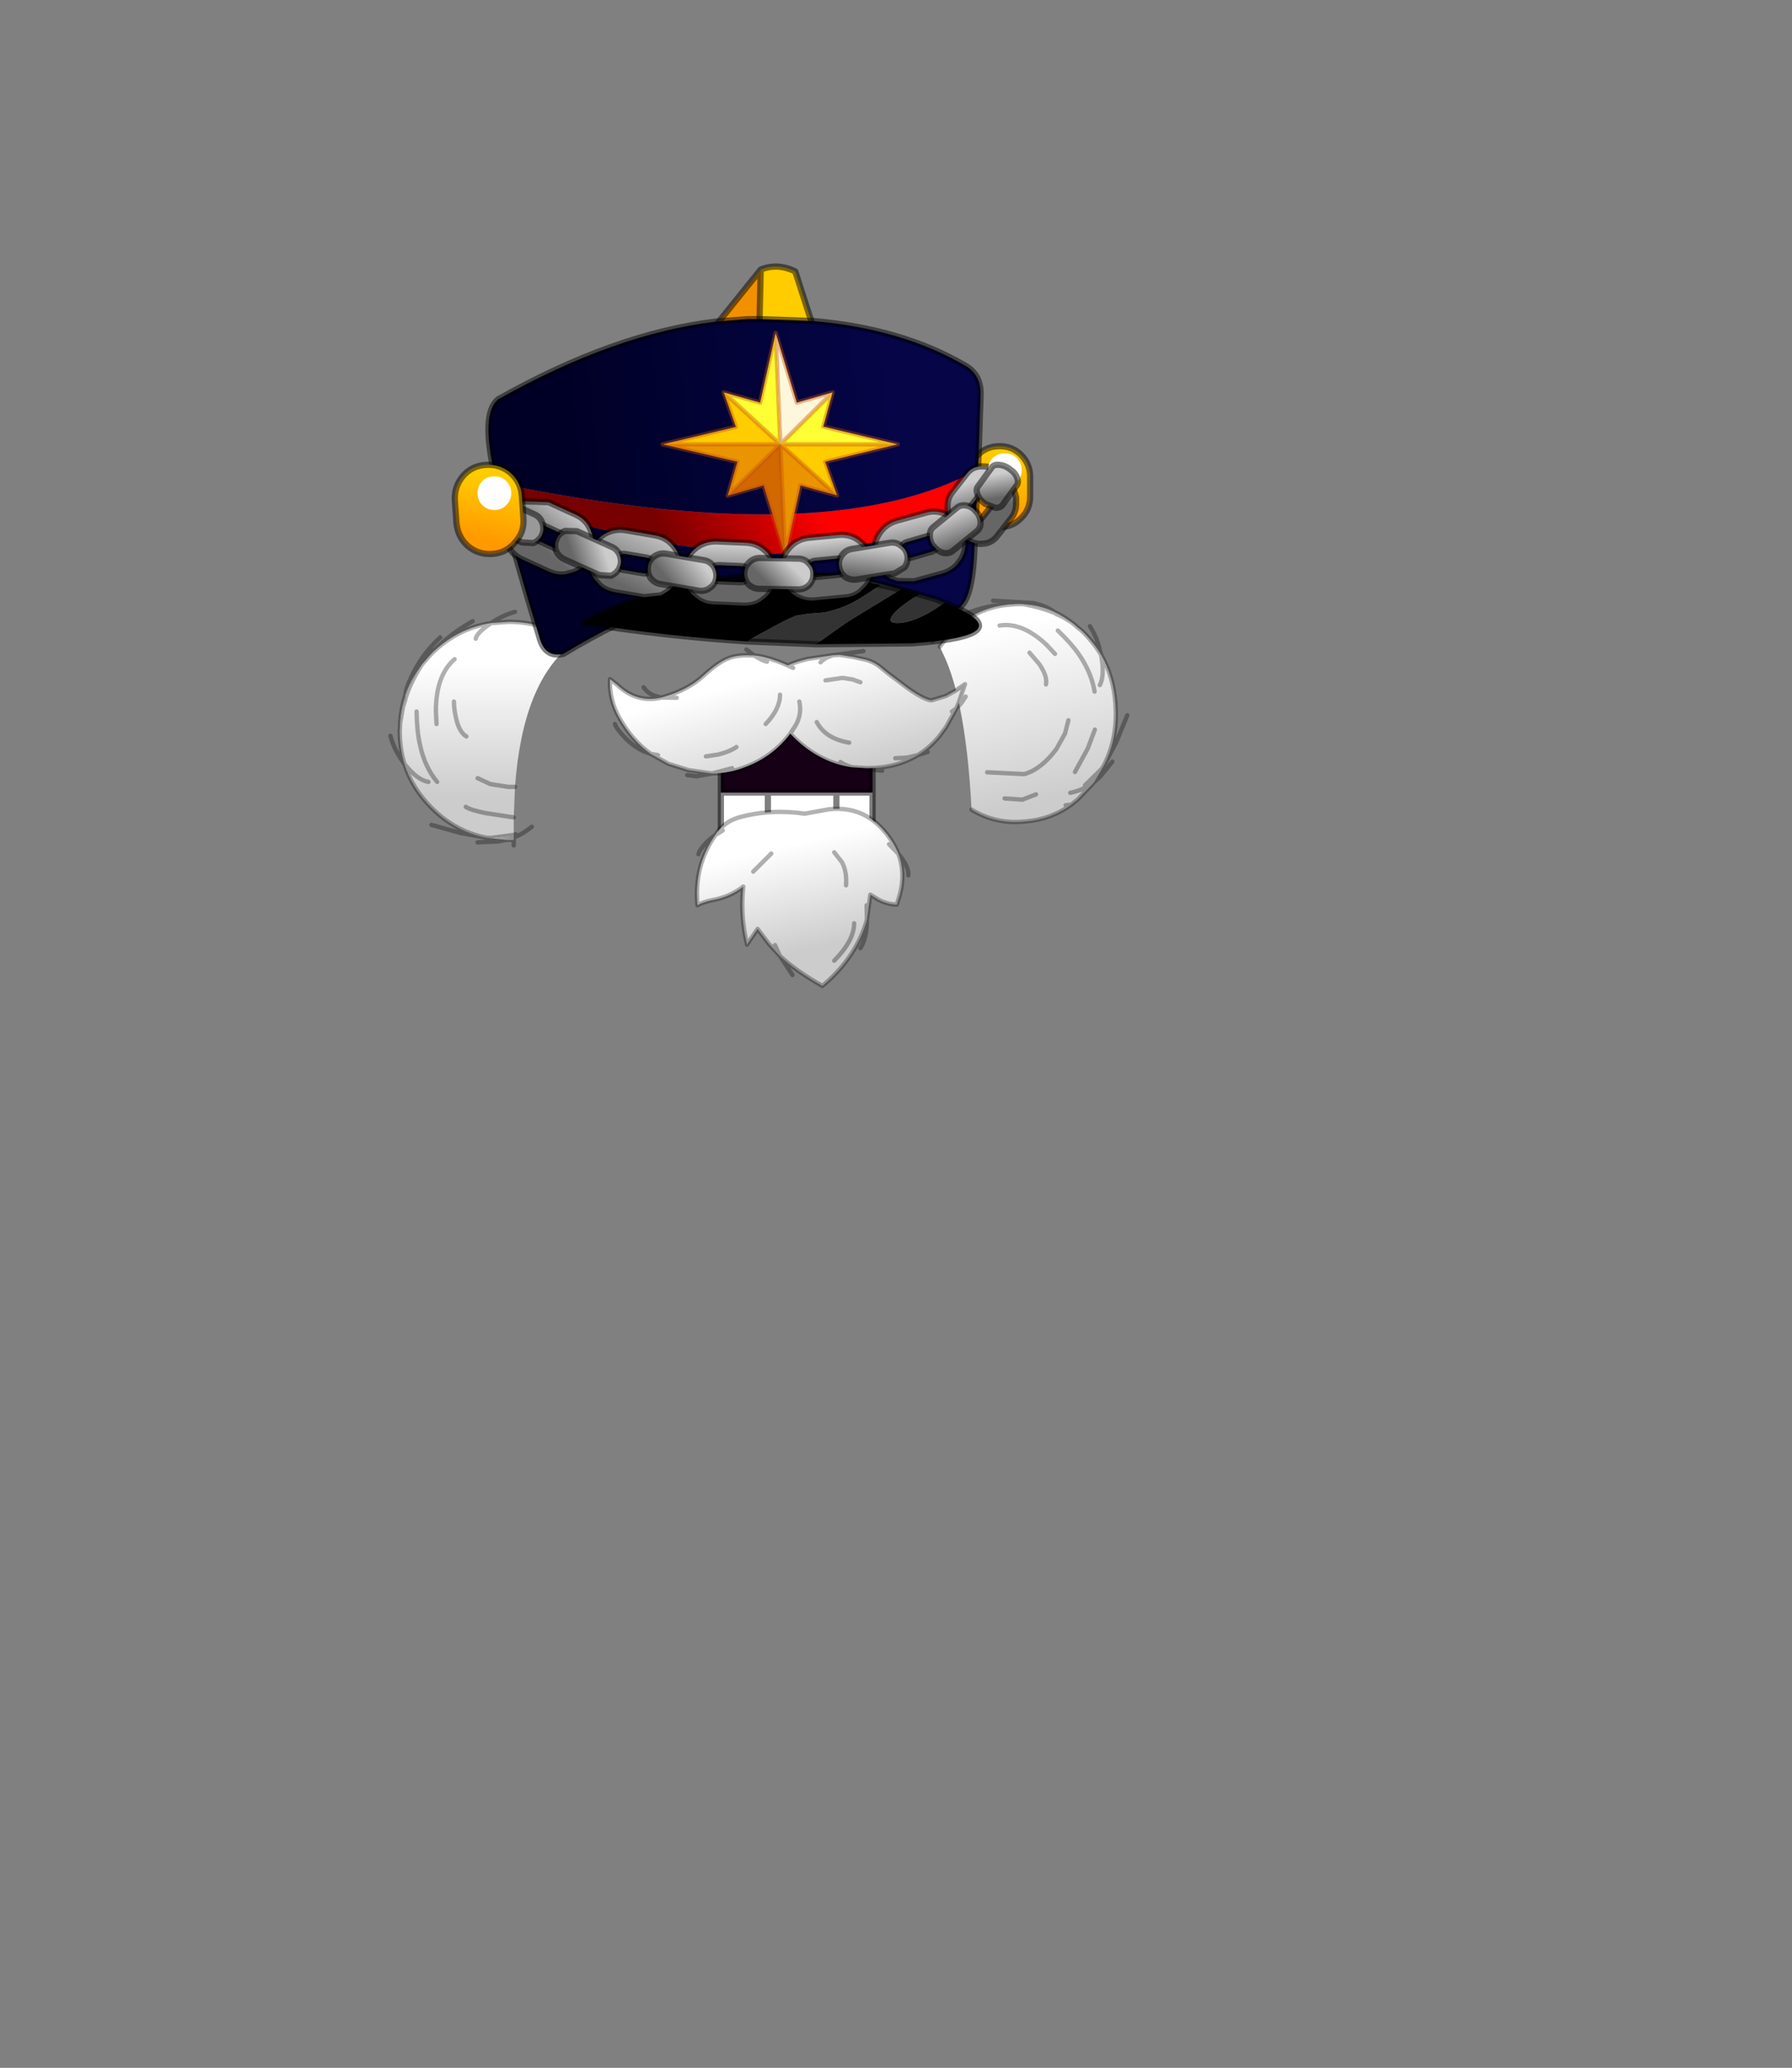 <?xml version="1.0" encoding="UTF-8" standalone="no"?>
<svg xmlns:xlink="http://www.w3.org/1999/xlink" height="531.5px" width="460.6px" xmlns="http://www.w3.org/2000/svg">
  <rect width="100%" height="100%" fill="#808080" stroke="none"/>
  <g transform="matrix(1.0, 0.0, 0.0, 1.0, 193.65, 334.05)">
    <use height="116.35" transform="matrix(1.601, 0.0, 0.0, 1.601, -93.862, -266.359)" width="119.0" xlink:href="#shape0"/>
  </g>
  <defs>
    <g id="shape0" transform="matrix(1.0, 0.0, 0.0, 1.0, 1.35, -0.9)">
      <path d="M100.25 31.65 Q101.7 33.1 101.7 35.15 L101.7 38.35 Q101.7 40.4 100.25 41.8 98.85 43.25 96.8 43.25 94.75 43.25 93.3 41.8 91.9 40.4 91.9 38.35 L91.9 35.15 Q91.9 33.1 93.3 31.65 94.75 30.25 96.8 30.25 98.85 30.25 100.25 31.65" fill="url(#gradient0)" fill-rule="evenodd" stroke="none"/>
      <path d="M100.25 31.65 Q98.85 30.25 96.8 30.25 94.75 30.25 93.3 31.65 91.9 33.1 91.9 35.15 L91.9 38.35 Q91.9 40.4 93.3 41.8 94.75 43.25 96.8 43.25 98.85 43.25 100.25 41.8 101.7 40.4 101.7 38.35 L101.7 35.15 Q101.7 33.1 100.25 31.65 Z" fill="none" stroke="#000000" stroke-linecap="round" stroke-linejoin="round" stroke-opacity="0.502" stroke-width="1.0"/>
      <path d="M58.25 10.45 L58.45 1.9 Q61.15 0.8 64.0 2.2 L66.75 10.75 58.25 10.45" fill="#ffcc00" fill-rule="evenodd" stroke="none"/>
      <path d="M58.45 1.9 L58.25 10.45 56.35 10.45 51.25 10.85 58.45 1.9" fill="#f29100" fill-rule="evenodd" stroke="none"/>
      <path d="M58.45 1.9 L58.25 10.45 M66.75 10.75 L64.0 2.2 Q61.15 0.8 58.45 1.9 L51.25 10.85" fill="none" stroke="#000000" stroke-linecap="round" stroke-linejoin="round" stroke-opacity="0.502" stroke-width="1.0"/>
      <path d="M1.45 70.65 L1.4 70.9 1.0 72.2 0.55 74.8 Q0.7 72.4 1.4 70.25 L1.4 70.35 1.45 70.65" fill="url(#gradient1)" fill-rule="evenodd" stroke="none"/>
      <path d="M3.8 65.7 Q2.25 68.2 1.45 70.65 L1.4 70.35 1.4 70.25 Q2.2 67.8 3.8 65.7" fill="url(#gradient2)" fill-rule="evenodd" stroke="none"/>
      <path d="M14.35 93.1 L15.1 93.15 18.8 92.65 18.8 93.1 17.6 93.45 14.35 93.1" fill="url(#gradient3)" fill-rule="evenodd" stroke="none"/>
      <path d="M17.6 93.45 L18.8 93.1 18.8 93.45 18.0 93.45 17.6 93.45" fill="url(#gradient4)" fill-rule="evenodd" stroke="none"/>
      <path d="M15.15 58.65 L18.0 58.45 Q23.9 58.45 28.4 61.85 20.25 67.85 19.0 84.95 L18.8 89.85 18.8 92.65 15.1 93.15 14.35 93.1 Q9.4 92.1 5.6 88.3 2.45 85.15 1.25 81.25 0.5 78.75 0.5 75.95 L0.55 75.15 0.55 74.8 1.0 72.2 1.4 70.9 1.45 70.65 Q2.25 68.2 3.8 65.7 L4.15 65.2 5.6 63.55 Q9.7 59.5 15.15 58.65 L14.95 58.8 Q12.9 60.2 12.7 61.15 12.9 60.2 14.95 58.8 L15.15 58.65 M5.1 84.15 Q3.3 83.85 1.25 81.25 3.3 83.85 5.1 84.15 M6.4 74.85 L6.3 72.8 Q6.3 67.05 9.3 64.45 6.3 67.05 6.3 72.8 L6.4 74.85 M11.2 76.85 Q10.0 76.15 9.5 73.75 9.2 72.4 9.2 71.25 9.2 72.4 9.5 73.75 10.0 76.15 11.2 76.85 M6.5 84.15 Q4.5 81.75 3.75 78.2 3.25 76.05 3.2 72.85 3.25 76.05 3.75 78.2 4.5 81.75 6.5 84.15 M19.0 84.95 L17.95 84.95 15.05 84.5 13.0 83.55 15.05 84.5 17.95 84.95 19.0 84.95 M18.8 89.85 L14.25 89.15 Q11.8 88.65 11.1 88.15 11.8 88.65 14.25 89.15 L18.8 89.85" fill="url(#gradient5)" fill-rule="evenodd" stroke="none"/>
      <path d="M15.15 58.65 L18.0 58.45 Q23.9 58.45 28.4 61.85 M18.8 92.65 L19.1 92.55 M12.7 61.15 Q12.9 60.2 14.95 58.8 L15.15 58.65 Q9.7 59.5 5.6 63.55 L4.15 65.2 3.8 65.7 Q2.25 68.2 1.45 70.65 L1.4 70.9 1.0 72.2 0.55 74.8 0.55 75.15 0.5 75.95 Q0.5 78.75 1.25 81.25 3.3 83.85 5.1 84.15 M15.15 58.65 Q17.1 57.35 19.0 56.85 M1.45 70.65 L1.4 70.35 1.4 70.25 Q0.7 72.4 0.55 74.8 M1.4 70.25 Q2.2 67.8 3.8 65.7 M1.4 70.25 Q1.45 69.1 2.6 66.8 4.25 63.45 7.0 60.95 M9.2 71.25 Q9.2 72.4 9.5 73.75 10.0 76.15 11.2 76.85 M9.3 64.45 Q6.3 67.05 6.3 72.8 L6.4 74.85 M4.5 64.35 L7.4 61.75 Q9.1 60.15 12.2 58.35 M13.0 83.55 L15.05 84.5 17.95 84.95 19.0 84.95 M3.2 72.85 Q3.25 76.05 3.75 78.2 4.5 81.75 6.5 84.15 M-1.0 76.75 Q-0.4 78.95 0.9 80.75 L1.25 81.25 Q2.45 85.15 5.6 88.3 9.4 92.1 14.35 93.1 L15.1 93.15 18.8 92.65 18.8 93.1 Q20.35 92.45 21.7 91.35 M11.1 88.15 Q11.8 88.65 14.25 89.15 L18.8 89.85 M18.8 93.1 L17.6 93.45 18.0 93.45 18.8 93.45 18.8 94.35 M17.6 93.45 L14.35 93.1 10.25 92.35 5.6 91.05 M17.6 93.45 L16.3 93.7 13.0 93.85" fill="none" stroke="#000000" stroke-linecap="round" stroke-linejoin="round" stroke-opacity="0.302" stroke-width="0.7"/>
      <path d="M76.4 85.85 L76.4 93.25 52.05 93.25 52.05 85.85 59.6 85.85 70.6 85.85 76.4 85.85 M59.6 90.35 L59.6 85.85 59.6 90.35 M70.6 89.0 L70.6 85.85 70.6 89.0" fill="#ffffff" fill-rule="evenodd" stroke="none"/>
      <path d="M52.05 85.85 L52.05 73.3 76.4 73.3 76.4 85.85 70.6 85.85 59.6 85.85 52.05 85.85" fill="#150016" fill-rule="evenodd" stroke="none"/>
      <path d="M76.4 85.85 L76.4 93.25 52.05 93.25 52.05 85.85 52.05 73.3 76.4 73.3 76.4 85.85 70.6 85.85 70.6 89.0 M59.6 85.85 L59.6 90.35 M52.05 85.85 L59.6 85.85 70.6 85.85" fill="none" stroke="#000000" stroke-linecap="round" stroke-linejoin="round" stroke-opacity="0.502" stroke-width="1.0"/>
      <path d="M105.45 56.8 L105.5 56.85 105.7 57.05 105.5 56.85 105.45 56.8 Q106.85 57.45 108.15 58.4 L107.0 57.7 105.9 57.2 105.7 57.05 Q103.5 56.15 100.85 55.65 103.25 55.8 105.45 56.8 M97.75 55.75 L98.35 55.65 99.55 55.6 97.75 55.75" fill="#ffffff" fill-rule="evenodd" stroke="none"/>
      <path d="M89.8 69.45 L91.25 68.45 90.25 71.4 89.85 72.35 88.2 75.35 87.05 76.9 Q85.55 78.7 83.65 79.85 L81.95 80.25 80.05 80.35 81.95 80.25 83.65 79.85 Q80.2 81.95 75.5 81.95 L73.1 81.8 Q71.95 81.45 71.25 80.95 71.95 81.45 73.1 81.8 70.25 81.4 67.75 80.0 65.35 78.7 63.2 76.4 60.45 80.05 56.15 81.7 53.4 82.8 50.6 82.8 L46.85 82.25 43.65 81.25 40.8 79.65 Q37.8 77.5 35.8 73.95 34.1 71.0 34.25 67.65 L35.4 68.55 Q38.55 71.55 42.55 70.6 L42.9 70.5 Q46.8 69.35 49.2 67.15 51.6 64.95 53.15 64.35 54.65 63.7 57.05 63.85 L57.4 63.85 Q59.65 64.05 62.8 65.45 L63.65 65.85 62.8 65.45 Q63.95 64.9 66.0 64.4 L70.15 63.8 71.1 63.75 73.35 64.1 75.4 64.55 Q76.5 64.85 77.45 65.55 L78.8 66.65 82.05 69.1 Q84.85 71.05 85.9 71.05 L88.2 70.35 89.8 69.45 M89.15 72.85 L89.85 72.35 89.15 72.85 M41.95 79.85 L40.8 79.65 41.95 79.85 M70.15 63.8 Q68.7 64.2 68.05 64.95 68.7 64.2 70.15 63.8 M59.45 64.85 Q58.65 64.65 57.4 63.85 58.65 64.65 59.45 64.85 M74.45 68.15 L73.2 67.7 71.6 67.45 68.85 67.85 71.6 67.45 73.2 67.7 74.45 68.15 M44.95 70.65 L42.55 70.6 44.95 70.65 M54.55 78.55 Q53.45 79.3 51.65 79.75 L49.65 80.05 51.65 79.75 Q53.45 79.3 54.55 78.55 M53.85 81.95 L50.6 82.8 53.85 81.95 M64.65 71.25 Q65.1 73.35 64.0 75.15 L63.2 76.4 64.0 75.15 Q65.1 73.35 64.65 71.25 M59.25 74.85 Q61.55 72.45 61.55 70.15 61.55 72.45 59.25 74.85 M72.65 77.85 Q68.85 77.2 67.45 74.55 68.85 77.2 72.65 77.85" fill="url(#gradient6)" fill-rule="evenodd" stroke="none"/>
      <path d="M51.15 92.7 L51.45 92.25 Q52.75 90.5 54.95 89.85 60.0 88.45 65.5 89.25 L69.35 88.55 Q74.95 87.9 78.55 92.35 79.85 93.95 80.55 95.7 L79.05 94.15 80.55 95.7 Q81.7 98.75 80.8 102.2 L80.3 103.85 Q78.75 103.8 77.35 103.05 L76.05 102.25 75.5 106.25 75.45 103.95 75.5 106.25 Q74.6 109.6 72.45 112.55 70.7 114.95 68.35 116.9 64.1 114.5 61.55 112.1 L61.4 111.8 60.75 110.35 61.4 111.8 61.55 112.1 59.8 110.2 57.95 107.75 56.25 110.25 Q55.15 105.65 55.65 100.95 53.5 102.65 50.55 103.15 48.9 103.55 48.3 103.95 47.7 97.65 51.15 92.7 L52.35 91.95 51.15 92.7 M60.15 95.65 L57.25 98.55 60.15 95.65 M72.15 100.75 Q72.3 98.55 71.5 97.05 L70.25 95.45 71.5 97.05 Q72.3 98.55 72.15 100.75 M70.25 112.85 Q73.45 109.6 73.45 106.85 73.45 109.6 70.25 112.85" fill="url(#gradient7)" fill-rule="evenodd" stroke="none"/>
      <path d="M100.85 55.65 Q103.5 56.15 105.7 57.05 L105.9 57.2 107.0 57.7 108.15 58.4 108.5 58.65 109.05 59.1 109.25 59.3 109.9 59.8 Q111.8 61.6 113.1 63.75 115.1 67.25 115.4 71.65 115.8 77.05 113.6 81.4 L113.2 82.05 110.5 84.7 113.2 82.05 113.6 81.4 112.0 84.15 111.75 84.45 109.3 87.0 108.3 87.8 Q105.1 90.15 100.95 90.5 96.2 91.0 92.3 88.6 91.8 78.75 90.35 71.85 L90.25 71.4 91.25 68.45 89.8 69.45 Q89.1 66.75 88.2 64.6 L87.2 62.45 87.65 61.85 88.2 61.15 89.45 59.75 89.65 59.7 92.55 59.5 89.65 59.7 89.45 59.75 Q92.95 56.35 97.75 55.75 L99.55 55.6 100.4 55.6 100.85 55.65 M104.25 68.5 Q104.5 67.15 103.15 65.2 L101.6 63.4 103.15 65.2 Q104.5 67.15 104.25 68.5 M105.7 63.6 L104.35 62.15 Q100.4 58.45 96.8 59.05 100.4 58.45 104.35 62.15 L105.7 63.6 M112.05 69.65 Q111.55 66.6 109.55 63.7 108.35 61.95 106.15 59.85 108.35 61.95 109.55 63.7 111.55 66.6 112.05 69.65 M112.9 68.6 Q113.7 67.05 113.1 63.75 113.7 67.05 112.9 68.6 M91.35 70.45 L90.8 71.3 90.35 71.85 90.8 71.3 91.35 70.45 M107.4 87.9 L108.3 87.8 107.4 87.9 M97.6 86.8 L100.45 87.0 102.65 86.15 100.45 87.0 97.6 86.8 M94.8 82.6 L100.75 82.9 Q103.45 82.15 105.9 78.9 L107.3 76.4 107.85 74.25 107.3 76.4 105.9 78.9 Q103.45 82.15 100.75 82.9 L94.8 82.6 M108.9 82.55 L110.95 78.8 112.1 75.75 110.95 78.8 108.9 82.55 M108.15 85.9 Q110.2 85.5 112.0 84.15 110.2 85.5 108.15 85.9" fill="url(#gradient8)" fill-rule="evenodd" stroke="none"/>
      <path d="M105.7 57.05 L105.5 56.85 105.45 56.8 Q103.25 55.8 100.85 55.65 103.5 56.15 105.7 57.05 L105.9 57.2 107.0 57.7 108.15 58.4 Q106.85 57.45 105.45 56.8 104.6 56.05 102.35 55.45 L95.75 55.05 M113.1 63.75 Q111.8 61.6 109.9 59.8 L109.25 59.3 109.05 59.1 108.5 58.65 108.15 58.4 M96.8 59.05 Q100.4 58.45 104.35 62.15 L105.7 63.6 M101.6 63.4 L103.15 65.2 Q104.5 67.15 104.25 68.5 M113.1 63.75 Q115.1 67.25 115.4 71.65 115.8 77.05 113.6 81.4 L115.5 77.85 117.3 73.45 M111.3 59.15 Q112.5 61.05 112.95 63.2 L113.1 63.75 Q113.7 67.05 112.9 68.6 M106.15 59.85 Q108.35 61.95 109.55 63.7 111.55 66.6 112.05 69.65 M97.75 55.75 L96.1 55.85 Q94.0 56.1 90.95 57.3 M99.55 55.6 L98.35 55.65 97.75 55.75 99.55 55.6 100.4 55.6 100.85 55.65 M89.45 59.75 L89.65 59.7 92.55 59.5 M89.45 59.75 L88.2 60.2 Q87.25 60.6 86.5 61.15 L85.95 61.55 M89.45 59.75 L88.2 61.15 87.65 61.85 87.2 62.45 M89.8 69.45 L91.25 68.45 90.25 71.4 89.85 72.35 88.2 75.35 87.05 76.9 Q85.55 78.7 83.65 79.85 L85.25 79.35 M90.35 71.85 L90.8 71.3 91.35 70.45 M70.15 63.8 L71.1 63.75 73.35 64.1 75.4 64.55 Q76.5 64.85 77.45 65.55 L78.8 66.65 82.05 69.1 Q84.85 71.05 85.9 71.05 L88.2 70.35 89.8 69.45 M89.85 72.35 L90.35 71.85 M92.3 88.6 Q96.2 91.0 100.95 90.5 105.1 90.15 108.3 87.8 L107.4 87.9 M89.85 72.35 L89.15 72.85 M97.75 55.75 Q92.95 56.35 89.45 59.75 M107.85 74.25 L107.3 76.4 105.9 78.9 Q103.45 82.15 100.75 82.9 L94.8 82.6 M102.65 86.15 L100.45 87.0 97.6 86.8 M83.65 79.85 L81.95 80.25 80.05 80.35 M113.6 81.4 L113.2 82.05 110.5 84.7 M112.0 84.15 L113.6 81.4 M112.0 84.15 L112.95 83.3 114.9 80.9 M108.3 87.8 L109.3 87.0 111.75 84.45 112.0 84.15 Q110.2 85.5 108.15 85.9 M112.1 75.75 L110.95 78.8 108.9 82.55 M42.55 70.6 Q38.55 71.55 35.4 68.55 L34.25 67.65 Q34.1 71.0 35.8 73.95 37.8 77.5 40.8 79.65 L41.95 79.85 M40.8 79.65 Q38.7 79.05 36.85 77.25 35.25 75.6 35.05 74.85 M63.65 65.85 L62.8 65.45 Q59.65 64.05 57.4 63.85 58.65 64.65 59.45 64.85 M68.05 64.95 Q68.7 64.2 70.15 63.8 L66.0 64.4 Q63.95 64.9 62.8 65.45 M68.85 67.85 L71.6 67.45 73.2 67.7 74.45 68.15 M70.15 63.8 L74.95 63.15 M57.4 63.85 L57.05 63.85 Q54.65 63.7 53.15 64.35 51.6 64.95 49.2 67.15 46.8 69.35 42.9 70.5 L42.55 70.6 44.95 70.65 M56.15 62.9 L57.4 63.85 M49.65 80.05 L51.65 79.75 Q53.45 79.3 54.55 78.55 M46.65 83.05 L48.15 83.25 50.6 82.8 46.85 82.25 43.65 81.25 40.8 79.65 M48.45 95.75 Q48.6 95.15 49.35 94.3 50.1 93.4 51.15 92.7 L51.45 92.25 Q52.75 90.5 54.95 89.85 60.0 88.45 65.5 89.25 L69.35 88.55 Q74.95 87.9 78.55 92.35 79.85 93.95 80.55 95.7 L80.75 95.95 Q82.25 97.8 82.15 99.15 M57.25 98.55 L60.15 95.65 M51.15 92.7 L52.35 91.95 M50.6 82.8 L53.85 81.95 M50.6 82.8 Q53.4 82.8 56.15 81.7 60.45 80.05 63.2 76.4 L64.0 75.15 Q65.1 73.35 64.65 71.25 M73.1 81.8 L73.7 81.95 77.95 82.35 M73.1 81.8 L75.5 81.95 Q80.2 81.95 83.65 79.85 M71.25 80.95 Q71.95 81.45 73.1 81.8 70.25 81.4 67.75 80.0 65.35 78.7 63.2 76.4 M79.05 94.15 L80.55 95.7 Q81.7 98.75 80.8 102.2 L80.3 103.85 Q78.75 103.8 77.35 103.05 L76.05 102.25 75.5 106.25 75.5 106.85 Q75.4 109.3 74.45 110.85 M70.25 95.45 L71.5 97.05 Q72.3 98.55 72.15 100.75 M67.45 74.55 Q68.85 77.2 72.65 77.85 M61.55 70.15 Q61.55 72.45 59.25 74.85 M39.65 68.95 Q40.5 70.3 42.55 70.6 M75.45 103.95 L75.5 106.25 Q74.6 109.6 72.45 112.55 70.7 114.95 68.35 116.9 64.1 114.5 61.55 112.1 L63.55 115.15 M60.75 110.35 L61.4 111.8 61.55 112.1 59.8 110.2 57.95 107.75 56.25 110.25 Q55.15 105.65 55.65 100.95 53.5 102.65 50.55 103.15 48.9 103.55 48.3 103.95 47.7 97.65 51.15 92.7 M73.45 106.85 Q73.45 109.6 70.25 112.85" fill="none" stroke="#000000" stroke-linecap="round" stroke-linejoin="round" stroke-opacity="0.302" stroke-width="0.7"/>
      <path d="M80.45 29.95 L68.8 32.75 70.7 38.15 61.6 29.95 42.7 29.95 54.45 27.15 52.5 21.6 61.6 29.95 80.45 29.95" fill="#ffcc00" fill-rule="evenodd" stroke="none"/>
      <path d="M60.85 12.05 L64.25 23.25 70.0 21.6 61.6 29.95 60.85 12.05" fill="#fff7db" fill-rule="evenodd" stroke="none"/>
      <path d="M70.0 21.6 L68.5 27.1 80.45 29.95 61.6 29.95 52.5 21.6 58.35 23.25 60.85 12.05 61.6 29.95 70.0 21.6" fill="#ffff33" fill-rule="evenodd" stroke="none"/>
      <path d="M60.35 41.2 L58.9 36.55 53.15 38.2 61.6 29.95 62.35 47.85 62.25 47.5 60.35 41.2" fill="#d16800" fill-rule="evenodd" stroke="none"/>
      <path d="M63.85 41.1 L62.45 47.5 62.35 47.85 61.6 29.95 53.15 38.2 54.7 32.75 42.7 29.95 61.6 29.95 70.7 38.15 64.85 36.55 63.85 41.1" fill="#ea9400" fill-rule="evenodd" stroke="none"/>
      <path d="M93.35 33.95 L93.2 37.15 Q81.85 47.15 62.45 47.5 L63.85 41.1 Q82.05 40.3 93.35 33.95 M16.7 38.85 L16.05 36.15 Q41.6 41.4 60.35 41.2 L62.25 47.5 Q43.3 47.75 16.7 38.85" fill="url(#gradient9)" fill-rule="evenodd" stroke="none"/>
      <path d="M93.2 37.15 L92.7 47.9 Q92.15 57.75 88.35 56.4 61.55 42.55 26.75 63.6 23.75 64.25 22.9 60.85 19.05 48.2 16.7 38.85 43.3 47.75 62.25 47.5 L62.35 47.85 62.45 47.5 Q81.85 47.15 93.2 37.15 M16.05 36.15 L15.85 35.4 Q13.4 24.95 16.35 22.7 35.0 12.2 51.25 10.25 L56.35 9.85 58.25 9.85 66.75 10.15 Q81.05 11.35 91.25 17.3 93.85 18.75 93.75 22.05 L93.35 33.95 Q82.05 40.3 63.85 41.1 L64.85 36.55 70.7 38.15 68.8 32.75 80.45 29.95 68.5 27.1 70.0 21.6 64.25 23.25 60.85 12.05 58.35 23.25 52.5 21.6 54.45 27.15 42.7 29.95 54.7 32.75 53.15 38.2 58.9 36.55 60.35 41.2 Q41.6 41.4 16.05 36.15" fill="url(#gradient10)" fill-rule="evenodd" stroke="none"/>
      <path d="M93.35 33.95 L93.2 37.15 92.7 47.9 Q92.15 57.75 88.35 56.4 61.55 42.55 26.75 63.6 23.75 64.25 22.9 60.85 19.05 48.2 16.7 38.85 L16.05 36.15 15.85 35.4 Q13.4 24.95 16.35 22.7 35.0 12.2 51.25 10.25 L56.35 9.85 58.25 9.85 66.75 10.15 Q81.05 11.35 91.25 17.3 93.85 18.75 93.75 22.05 L93.35 33.95" fill="none" stroke="#000000" stroke-linecap="round" stroke-linejoin="round" stroke-opacity="0.502" stroke-width="1.0"/>
      <path d="M63.85 41.1 L62.45 47.5 62.35 47.85 62.25 47.5 60.35 41.2 58.9 36.55 53.15 38.2 61.6 29.95 62.35 47.85 M60.85 12.05 L64.25 23.25 70.0 21.6 68.5 27.1 80.45 29.95 68.8 32.75 70.7 38.15 64.85 36.55 63.85 41.1 M52.5 21.6 L58.35 23.25 60.85 12.05 61.6 29.95 70.0 21.6 M42.7 29.95 L54.45 27.15 52.5 21.6 61.6 29.95 80.45 29.95 M53.15 38.2 L54.7 32.75 42.7 29.95 61.6 29.95 70.7 38.15" fill="none" stroke="#cc5100" stroke-linecap="round" stroke-linejoin="round" stroke-opacity="0.4" stroke-width="0.7"/>
      <path d="M76.9 48.5 L76.85 48.3 Q76.35 46.3 77.3 44.6 78.35 42.75 80.35 42.2 L84.9 40.95 Q86.9 40.35 88.7 41.45 90.55 42.45 91.1 44.45 91.7 46.5 90.65 48.35 L89.95 49.3 Q89.0 50.3 87.6 50.7 L83.05 51.95 80.4 51.9 79.25 51.5 Q77.5 50.45 76.9 48.5 M82.6 48.15 L86.05 47.15 86.8 46.65 86.95 45.6 86.35 44.85 85.35 44.65 81.9 45.65 Q81.35 45.8 81.1 46.3 80.85 46.75 81.0 47.25 81.15 47.8 81.55 48.1 L82.6 48.15" fill="url(#gradient11)" fill-rule="evenodd" stroke="none"/>
      <path d="M76.9 48.5 Q77.5 50.45 79.25 51.5 L80.4 51.9 83.05 51.95 87.6 50.7 Q89.0 50.3 89.95 49.3 L90.65 48.35 Q91.7 46.5 91.1 44.45 90.55 42.45 88.7 41.45 86.9 40.35 84.9 40.95 L80.35 42.2 Q78.35 42.75 77.3 44.6 76.35 46.3 76.85 48.3 L76.9 48.5 M82.6 48.15 L86.05 47.15 86.8 46.65 86.95 45.6 86.35 44.85 85.35 44.65 81.9 45.65 Q81.35 45.8 81.1 46.3 80.85 46.75 81.0 47.25 81.15 47.8 81.55 48.1 L82.6 48.15" fill="none" stroke="#000000" stroke-linecap="round" stroke-linejoin="round" stroke-opacity="0.502" stroke-width="1.0"/>
      <path d="M90.4 44.4 L90.2 44.25 Q88.85 42.75 88.55 40.95 88.15 38.95 89.2 37.65 L91.5 34.7 Q92.5 33.35 94.35 33.5 96.1 33.55 97.55 35.05 99.05 36.5 99.45 38.5 L99.45 39.65 Q99.4 40.85 98.7 41.75 L96.4 44.7 Q95.7 45.6 94.6 45.85 L93.65 45.95 Q91.9 45.8 90.4 44.4 M94.0 41.75 L95.75 39.5 Q96.05 39.15 95.95 38.65 L95.45 37.75 Q95.1 37.35 94.65 37.35 94.2 37.3 93.9 37.65 L92.15 39.9 Q91.9 40.25 92.0 40.8 92.05 41.25 92.4 41.65 L93.3 42.1 Q93.75 42.1 94.0 41.75" fill="url(#gradient12)" fill-rule="evenodd" stroke="none"/>
      <path d="M90.4 44.4 Q91.9 45.8 93.65 45.95 L94.6 45.85 Q95.7 45.6 96.4 44.7 L98.7 41.75 Q99.4 40.85 99.45 39.65 L99.45 38.5 Q99.05 36.5 97.55 35.05 96.1 33.55 94.35 33.5 92.5 33.35 91.5 34.7 L89.2 37.65 Q88.15 38.95 88.55 40.95 88.85 42.75 90.2 44.25 L90.4 44.4 M94.0 41.75 L95.75 39.5 Q96.05 39.15 95.95 38.65 L95.45 37.75 Q95.1 37.35 94.65 37.35 94.2 37.3 93.9 37.65 L92.15 39.9 Q91.9 40.25 92.0 40.8 92.05 41.25 92.4 41.65 L93.3 42.1 Q93.75 42.1 94.0 41.75" fill="none" stroke="#000000" stroke-linecap="round" stroke-linejoin="round" stroke-opacity="0.502" stroke-width="1.0"/>
      <path d="M85.6 44.65 Q85.55 43.75 86.15 43.25 L90.0 40.1 Q90.6 39.6 91.55 39.8 92.45 40.0 93.05 40.8 L93.1 40.8 Q93.75 41.6 93.75 42.55 93.75 43.4 93.15 43.9 L89.3 47.05 Q88.7 47.55 87.8 47.4 86.9 47.15 86.25 46.35 L86.2 46.35 Q85.6 45.55 85.6 44.65" fill="url(#gradient13)" fill-rule="evenodd" stroke="none"/>
      <path d="M85.6 44.65 Q85.6 45.55 86.2 46.35 L86.25 46.35 Q86.9 47.15 87.8 47.4 88.7 47.55 89.3 47.05 L93.15 43.9 Q93.75 43.4 93.75 42.55 93.75 41.6 93.1 40.8 L93.05 40.8 Q92.45 40.0 91.55 39.8 90.6 39.6 90.0 40.1 L86.15 43.25 Q85.55 43.75 85.6 44.65 Z" fill="none" stroke="#000000" stroke-linecap="round" stroke-linejoin="round" stroke-opacity="0.502" stroke-width="1.0"/>
      <path d="M88.05 55.4 Q101.15 60.6 82.75 61.9 L67.3 62.05 71.95 58.75 Q72.6 58.3 76.15 56.15 L80.75 53.35 80.9 53.25 83.9 54.05 83.15 54.5 Q79.3 57.0 79.3 58.15 79.3 58.65 80.45 58.65 82.35 58.65 85.35 57.05 L88.05 55.4 M56.3 61.6 Q43.1 60.75 29.9 58.65 42.25 51.6 60.25 50.8 69.15 50.85 77.7 52.55 L74.8 54.45 Q71.8 56.35 68.6 56.95 L66.1 57.15 64.2 57.45 Q62.75 57.95 59.2 59.95 57.55 60.8 56.3 61.6" fill="#000000" fill-rule="evenodd" stroke="none"/>
      <path d="M67.3 62.05 L56.3 61.6 Q57.55 60.8 59.2 59.95 62.75 57.95 64.2 57.45 L66.1 57.15 68.6 56.95 Q71.8 56.35 74.8 54.45 L77.7 52.55 80.9 53.25 80.75 53.35 76.15 56.15 Q72.6 58.3 71.95 58.75 L67.3 62.05 M83.9 54.05 L86.65 54.85 88.05 55.4 85.35 57.05 Q82.35 58.65 80.45 58.65 79.3 58.65 79.3 58.15 79.3 57.0 83.15 54.5 L83.9 54.05" fill="#333333" fill-rule="evenodd" stroke="none"/>
      <path d="M88.05 55.4 Q101.15 60.6 82.75 61.9 L67.3 62.05 56.3 61.6 Q43.1 60.75 29.9 58.65 42.25 51.6 60.25 50.8 69.15 50.85 77.7 52.55 L80.9 53.25 83.9 54.05 86.65 54.85 88.05 55.4 Z" fill="none" stroke="#000000" stroke-linecap="round" stroke-linejoin="round" stroke-opacity="0.502" stroke-width="1.0"/>
      <path d="M46.1 50.5 L46.1 50.25 Q46.25 48.25 47.7 46.9 49.25 45.5 51.35 45.55 L56.05 45.75 Q58.15 45.85 59.55 47.4 61.0 48.9 60.9 51.0 60.8 53.1 59.25 54.55 L58.3 55.25 Q57.1 55.9 55.65 55.85 L50.95 55.65 Q49.5 55.6 48.4 54.85 L47.4 54.05 Q46.05 52.55 46.1 50.5 M51.65 51.95 L55.25 52.1 Q55.8 52.1 56.15 51.75 56.6 51.4 56.6 50.85 56.6 50.3 56.25 49.9 55.9 49.5 55.35 49.5 L51.75 49.35 Q51.2 49.3 50.8 49.7 50.4 50.05 50.4 50.6 50.4 51.15 50.7 51.55 51.1 51.9 51.65 51.95" fill="url(#gradient14)" fill-rule="evenodd" stroke="none"/>
      <path d="M46.1 50.5 Q46.05 52.55 47.4 54.05 L48.4 54.85 Q49.5 55.6 50.95 55.65 L55.65 55.85 Q57.1 55.9 58.3 55.25 L59.25 54.55 Q60.8 53.1 60.9 51.0 61.0 48.9 59.55 47.4 58.15 45.85 56.05 45.75 L51.35 45.55 Q49.25 45.5 47.7 46.9 46.25 48.25 46.1 50.25 L46.1 50.5 M51.65 51.95 L55.25 52.1 Q55.8 52.1 56.15 51.75 56.6 51.4 56.6 50.85 56.6 50.3 56.25 49.9 55.9 49.5 55.35 49.5 L51.75 49.35 Q51.2 49.3 50.8 49.7 50.4 50.05 50.4 50.6 50.4 51.15 50.7 51.55 51.1 51.9 51.65 51.95" fill="none" stroke="#000000" stroke-linecap="round" stroke-linejoin="round" stroke-opacity="0.502" stroke-width="1.0"/>
      <path d="M30.95 48.0 L31.0 47.75 Q31.35 45.8 33.0 44.6 34.7 43.4 36.8 43.75 L41.4 44.55 Q43.5 44.9 44.65 46.55 45.9 48.25 45.55 50.3 45.2 52.4 43.45 53.6 L42.45 54.2 39.7 54.5 35.1 53.7 Q33.65 53.45 32.65 52.6 L31.8 51.65 Q30.65 50.05 30.95 48.0 M36.25 50.1 L39.8 50.7 40.75 50.5 Q41.2 50.15 41.3 49.6 41.4 49.1 41.05 48.7 40.75 48.25 40.2 48.15 L36.65 47.55 Q36.15 47.45 35.7 47.8 35.3 48.1 35.2 48.6 35.1 49.15 35.4 49.6 L36.25 50.1" fill="url(#gradient15)" fill-rule="evenodd" stroke="none"/>
      <path d="M30.95 48.0 Q30.65 50.05 31.8 51.65 L32.65 52.6 Q33.65 53.45 35.1 53.7 L39.7 54.5 42.45 54.2 43.45 53.6 Q45.2 52.4 45.55 50.3 45.9 48.25 44.65 46.55 43.5 44.9 41.4 44.55 L36.8 43.75 Q34.7 43.4 33.0 44.6 31.35 45.8 31.0 47.75 L30.95 48.0 M36.25 50.1 L39.8 50.7 40.75 50.5 Q41.2 50.15 41.3 49.6 41.4 49.1 41.05 48.7 40.75 48.25 40.2 48.15 L36.65 47.55 Q36.15 47.45 35.7 47.8 35.3 48.1 35.2 48.6 35.1 49.15 35.4 49.6 L36.25 50.1" fill="none" stroke="#000000" stroke-linecap="round" stroke-linejoin="round" stroke-opacity="0.502" stroke-width="1.0"/>
      <path d="M17.65 41.8 L17.75 41.6 Q18.65 39.8 20.45 39.1 L24.4 39.25 28.65 41.2 Q30.6 42.05 31.25 44.0 32.0 45.95 31.15 47.9 30.3 49.8 28.3 50.5 L27.15 50.8 Q25.8 51.0 24.45 50.4 L20.2 48.45 Q18.85 47.85 18.15 46.7 L17.5 45.6 Q16.85 43.7 17.65 41.8 M22.25 45.2 L25.5 46.7 26.5 46.8 27.25 46.1 Q27.5 45.6 27.25 45.1 27.1 44.6 26.6 44.35 L23.35 42.85 Q22.85 42.65 22.3 42.85 21.85 43.05 21.6 43.55 21.35 44.05 21.55 44.55 L22.25 45.2" fill="url(#gradient16)" fill-rule="evenodd" stroke="none"/>
      <path d="M17.65 41.8 Q16.85 43.7 17.5 45.6 L18.15 46.7 Q18.85 47.85 20.2 48.45 L24.45 50.4 Q25.8 51.0 27.15 50.8 L28.3 50.5 Q30.3 49.8 31.15 47.9 32.0 45.95 31.25 44.0 30.6 42.05 28.65 41.2 L24.4 39.25 20.45 39.1 Q18.65 39.8 17.75 41.6 L17.65 41.8 M22.25 45.2 L25.5 46.7 26.5 46.8 27.25 46.1 Q27.5 45.6 27.25 45.1 27.1 44.6 26.6 44.35 L23.35 42.85 Q22.85 42.65 22.3 42.85 21.85 43.05 21.6 43.55 21.35 44.05 21.55 44.55 L22.25 45.2" fill="none" stroke="#000000" stroke-linecap="round" stroke-linejoin="round" stroke-opacity="0.502" stroke-width="1.0"/>
      <path d="M27.05 43.85 L28.95 43.9 34.6 46.45 Q35.5 46.85 35.85 47.85 36.2 48.8 35.8 49.7 L35.8 49.75 Q35.35 50.65 34.4 51.05 L32.55 50.95 26.9 48.4 Q26.0 47.95 25.6 47.05 25.25 46.05 25.7 45.15 L25.7 45.1 Q26.1 44.2 27.05 43.85" fill="url(#gradient17)" fill-rule="evenodd" stroke="none"/>
      <path d="M27.05 43.85 Q26.1 44.2 25.7 45.1 L25.7 45.15 Q25.25 46.05 25.6 47.05 26.0 47.95 26.9 48.4 L32.55 50.95 34.4 51.05 Q35.35 50.65 35.8 49.75 L35.8 49.7 Q36.2 48.8 35.85 47.85 35.5 46.85 34.6 46.45 L28.95 43.9 27.05 43.85 Z" fill="none" stroke="#000000" stroke-linecap="round" stroke-linejoin="round" stroke-opacity="0.502" stroke-width="1.0"/>
      <path d="M14.6 38.6 L16.5 38.65 22.15 41.2 Q23.05 41.6 23.4 42.6 23.75 43.55 23.35 44.45 L23.35 44.5 Q22.9 45.4 21.95 45.8 L20.1 45.7 14.45 43.15 Q13.55 42.7 13.15 41.8 12.8 40.8 13.25 39.9 L13.25 39.85 Q13.65 38.95 14.6 38.6" fill="#999999" fill-rule="evenodd" stroke="none"/>
      <path d="M14.6 38.6 Q13.65 38.95 13.25 39.85 L13.25 39.9 Q12.8 40.8 13.15 41.8 13.55 42.7 14.45 43.15 L20.1 45.7 21.95 45.8 Q22.9 45.4 23.35 44.5 L23.35 44.45 Q23.75 43.55 23.4 42.6 23.05 41.6 22.15 41.2 L16.5 38.65 14.6 38.6 Z" fill="none" stroke="#000000" stroke-linecap="round" stroke-linejoin="round" stroke-opacity="0.502" stroke-width="1.0"/>
      <path d="M41.35 47.95 Q42.2 47.35 43.2 47.5 L49.3 48.55 Q50.3 48.7 50.9 49.55 51.45 50.4 51.3 51.4 L51.3 51.45 Q51.15 52.4 50.3 53.0 49.5 53.6 48.5 53.45 L42.4 52.4 Q41.4 52.25 40.75 51.4 40.2 50.55 40.35 49.6 L40.35 49.55 Q40.5 48.55 41.35 47.95" fill="url(#gradient18)" fill-rule="evenodd" stroke="none"/>
      <path d="M41.35 47.95 Q40.5 48.55 40.35 49.55 L40.35 49.6 Q40.2 50.55 40.75 51.4 41.4 52.25 42.4 52.4 L48.5 53.45 Q49.5 53.6 50.3 53.0 51.15 52.4 51.3 51.45 L51.3 51.4 Q51.45 50.4 50.9 49.55 50.3 48.7 49.3 48.55 L43.2 47.5 Q42.2 47.35 41.35 47.95 Z" fill="none" stroke="#000000" stroke-linecap="round" stroke-linejoin="round" stroke-opacity="0.502" stroke-width="1.0"/>
      <path d="M61.75 50.6 L61.7 50.35 Q61.55 48.35 62.85 46.8 64.15 45.15 66.25 44.95 L70.95 44.5 Q73.05 44.3 74.6 45.7 76.2 47.0 76.4 49.1 76.6 51.2 75.25 52.8 L74.45 53.6 Q73.35 54.45 71.9 54.55 L67.2 55.0 Q65.75 55.15 64.55 54.55 63.95 54.3 63.5 53.9 62.0 52.65 61.75 50.6 M67.4 51.25 L71.0 50.9 71.85 50.5 Q72.2 50.05 72.15 49.5 72.1 48.95 71.7 48.65 71.3 48.25 70.75 48.3 L67.15 48.65 Q66.6 48.7 66.25 49.15 65.9 49.55 65.95 50.1 66.0 50.65 66.4 51.0 L67.4 51.25" fill="url(#gradient19)" fill-rule="evenodd" stroke="none"/>
      <path d="M61.75 50.6 Q62.0 52.65 63.5 53.9 63.95 54.3 64.55 54.55 65.75 55.15 67.2 55.0 L71.9 54.55 Q73.35 54.45 74.45 53.6 L75.25 52.8 Q76.6 51.2 76.4 49.1 76.2 47.0 74.6 45.7 73.05 44.3 70.95 44.5 L66.25 44.95 Q64.15 45.15 62.85 46.8 61.55 48.35 61.7 50.35 L61.75 50.6 M67.4 51.25 L71.0 50.9 71.85 50.5 Q72.2 50.05 72.15 49.5 72.1 48.95 71.7 48.65 71.3 48.25 70.75 48.3 L67.15 48.65 Q66.6 48.7 66.25 49.15 65.9 49.55 65.95 50.1 66.0 50.65 66.4 51.0 L67.4 51.25" fill="none" stroke="#000000" stroke-linecap="round" stroke-linejoin="round" stroke-opacity="0.502" stroke-width="1.0"/>
      <path d="M56.55 48.95 Q57.3 48.2 58.3 48.2 L64.5 48.3 Q65.5 48.3 66.2 49.1 66.95 49.8 66.9 50.8 L66.9 50.85 Q66.9 51.85 66.15 52.6 65.45 53.25 64.45 53.25 L58.25 53.15 Q57.25 53.15 56.5 52.45 55.8 51.7 55.8 50.7 L55.8 50.65 Q55.85 49.65 56.55 48.95" fill="url(#gradient20)" fill-rule="evenodd" stroke="none"/>
      <path d="M56.55 48.95 Q55.85 49.65 55.8 50.65 L55.8 50.7 Q55.8 51.7 56.5 52.45 57.25 53.15 58.25 53.15 L64.45 53.25 Q65.45 53.25 66.15 52.6 66.9 51.85 66.9 50.85 L66.9 50.8 Q66.95 49.8 66.2 49.1 65.5 48.3 64.5 48.3 L58.3 48.2 Q57.3 48.2 56.55 48.95 Z" fill="none" stroke="#000000" stroke-linecap="round" stroke-linejoin="round" stroke-opacity="0.502" stroke-width="1.0"/>
      <path d="M71.45 47.8 Q72.1 46.9 73.1 46.75 L79.2 45.75 Q80.2 45.6 81.0 46.25 81.8 46.8 82.0 47.8 L82.0 47.85 Q82.15 48.8 81.55 49.7 L80.0 50.65 73.9 51.65 Q72.9 51.8 72.0 51.25 71.2 50.6 71.05 49.65 L71.05 49.6 Q70.85 48.6 71.45 47.8" fill="url(#gradient21)" fill-rule="evenodd" stroke="none"/>
      <path d="M71.45 47.8 Q70.85 48.6 71.05 49.6 L71.05 49.65 Q71.2 50.6 72.0 51.25 72.9 51.8 73.9 51.65 L80.0 50.65 81.55 49.7 Q82.15 48.8 82.0 47.85 L82.0 47.8 Q81.8 46.8 81.0 46.25 80.2 45.6 79.2 45.75 L73.1 46.75 Q72.1 46.9 71.45 47.8 Z" fill="none" stroke="#000000" stroke-linecap="round" stroke-linejoin="round" stroke-opacity="0.502" stroke-width="1.0"/>
      <path d="M99.55 36.0 Q98.8 36.8 97.65 36.8 96.5 36.8 95.7 36.0 94.95 35.25 94.95 34.1 94.95 32.95 95.7 32.15 96.5 31.4 97.65 31.4 98.8 31.4 99.55 32.15 100.35 32.95 100.35 34.1 100.35 35.25 99.55 36.0" fill="#ffffff" fill-rule="evenodd" stroke="none"/>
      <path d="M93.3 38.1 Q92.95 37.25 93.3 36.75 L95.55 33.65 Q95.9 33.15 96.75 33.25 97.6 33.3 98.4 33.9 L98.45 33.95 Q99.3 34.5 99.6 35.3 99.9 36.05 99.55 36.55 L97.3 39.65 Q96.95 40.15 96.15 40.15 L94.45 39.5 94.4 39.45 Q93.6 38.85 93.3 38.1" fill="url(#gradient22)" fill-rule="evenodd" stroke="none"/>
      <path d="M93.3 38.1 Q93.6 38.85 94.4 39.45 L94.45 39.5 96.15 40.15 Q96.95 40.15 97.3 39.65 L99.55 36.55 Q99.9 36.05 99.6 35.3 99.3 34.5 98.45 33.95 L98.4 33.9 Q97.6 33.3 96.75 33.25 95.9 33.15 95.55 33.65 L93.3 36.75 Q92.95 37.25 93.3 38.1 Z" fill="none" stroke="#000000" stroke-linecap="round" stroke-linejoin="round" stroke-opacity="0.502" stroke-width="1.0"/>
      <path d="M18.25 34.5 Q19.95 36.0 20.1 38.25 L20.35 41.75 Q20.55 44.0 19.05 45.65 17.6 47.4 15.35 47.55 13.1 47.7 11.4 46.25 9.8 44.8 9.6 42.55 L9.35 39.05 Q9.2 36.8 10.6 35.1 12.05 33.4 14.3 33.25 16.55 33.1 18.25 34.5" fill="url(#gradient23)" fill-rule="evenodd" stroke="none"/>
      <path d="M18.25 34.5 Q16.55 33.1 14.3 33.25 12.05 33.4 10.6 35.1 9.2 36.8 9.35 39.05 L9.6 42.55 Q9.8 44.8 11.4 46.25 13.1 47.7 15.35 47.55 17.6 47.4 19.05 45.65 20.55 44.0 20.35 41.75 L20.1 38.25 Q19.95 36.0 18.25 34.5 Z" fill="none" stroke="#000000" stroke-linecap="round" stroke-linejoin="round" stroke-opacity="0.502" stroke-width="1.0"/>
      <path d="M17.6 39.7 Q16.85 40.5 15.7 40.5 14.55 40.5 13.75 39.7 13.0 38.95 13.0 37.8 13.0 36.65 13.75 35.85 14.55 35.1 15.7 35.1 16.85 35.1 17.6 35.85 18.4 36.65 18.4 37.8 18.4 38.95 17.6 39.7" fill="#ffffff" fill-rule="evenodd" stroke="none"/>
    </g>
    <linearGradient gradientTransform="matrix(-0.002, 0.006, -0.008, -0.002, 96.8, 36.75)" gradientUnits="userSpaceOnUse" id="gradient0" spreadMethod="pad" x1="-819.2" x2="819.2">
      <stop offset="0.0" stop-color="#ffcc00"/>
      <stop offset="1.0" stop-color="#ff9900"/>
    </linearGradient>
    <linearGradient gradientTransform="matrix(5.0E-4, 0.0, 0.0, 0.003, 1.0, 72.5)" gradientUnits="userSpaceOnUse" id="gradient1" spreadMethod="pad" x1="-819.2" x2="819.2">
      <stop offset="0.0" stop-color="#ffffff"/>
      <stop offset="1.0" stop-color="#cccccc"/>
    </linearGradient>
    <linearGradient gradientTransform="matrix(0.002, 0.0, 0.0, 0.003, 2.6, 68.15)" gradientUnits="userSpaceOnUse" id="gradient2" spreadMethod="pad" x1="-819.2" x2="819.2">
      <stop offset="0.0" stop-color="#ffffff"/>
      <stop offset="1.0" stop-color="#cccccc"/>
    </linearGradient>
    <linearGradient gradientTransform="matrix(0.003, 0.0, 0.0, 5.0E-4, 16.55, 93.05)" gradientUnits="userSpaceOnUse" id="gradient3" spreadMethod="pad" x1="-819.2" x2="819.2">
      <stop offset="0.0" stop-color="#ffffff"/>
      <stop offset="1.0" stop-color="#cccccc"/>
    </linearGradient>
    <linearGradient gradientTransform="matrix(7.0E-4, 0.0, 0.0, 2.0E-4, 18.2, 93.25)" gradientUnits="userSpaceOnUse" id="gradient4" spreadMethod="pad" x1="-819.2" x2="819.2">
      <stop offset="0.0" stop-color="#ffffff"/>
      <stop offset="1.0" stop-color="#cccccc"/>
    </linearGradient>
    <linearGradient gradientTransform="matrix(0.0, 0.013, -0.021, 0.0, 14.45, 75.8)" gradientUnits="userSpaceOnUse" id="gradient5" spreadMethod="pad" x1="-819.2" x2="819.2">
      <stop offset="0.0" stop-color="#ffffff"/>
      <stop offset="1.0" stop-color="#cccccc"/>
    </linearGradient>
    <linearGradient gradientTransform="matrix(0.003, 0.011, -0.011, 0.003, 63.35, 75.7)" gradientUnits="userSpaceOnUse" id="gradient6" spreadMethod="pad" x1="-819.2" x2="819.2">
      <stop offset="0.0" stop-color="#ffffff"/>
      <stop offset="1.0" stop-color="#cccccc"/>
    </linearGradient>
    <linearGradient gradientTransform="matrix(0.003, 0.01, -0.017, 0.004, 64.75, 102.65)" gradientUnits="userSpaceOnUse" id="gradient7" spreadMethod="pad" x1="-819.2" x2="819.2">
      <stop offset="0.0" stop-color="#ffffff"/>
      <stop offset="1.0" stop-color="#cccccc"/>
    </linearGradient>
    <linearGradient gradientTransform="matrix(0.004, 0.017, -0.021, 0.005, 101.3, 73.1)" gradientUnits="userSpaceOnUse" id="gradient8" spreadMethod="pad" x1="-819.2" x2="819.2">
      <stop offset="0.0" stop-color="#ffffff"/>
      <stop offset="1.0" stop-color="#cccccc"/>
    </linearGradient>
    <linearGradient gradientTransform="matrix(-0.013, 0.007, -0.004, -0.007, 56.3, 43.95)" gradientUnits="userSpaceOnUse" id="gradient9" spreadMethod="pad" x1="-819.2" x2="819.2">
      <stop offset="0.0" stop-color="#ff0000"/>
      <stop offset="1.0" stop-color="#770000"/>
    </linearGradient>
    <linearGradient gradientTransform="matrix(0.032, -0.004, 0.002, 0.019, 52.85, 25.6)" gradientUnits="userSpaceOnUse" id="gradient10" spreadMethod="pad" x1="-819.2" x2="819.2">
      <stop offset="0.0" stop-color="#000026"/>
      <stop offset="1.0" stop-color="#050547"/>
    </linearGradient>
    <linearGradient gradientTransform="matrix(-0.001, -0.004, 0.009, -0.002, 83.9, 44.65)" gradientUnits="userSpaceOnUse" id="gradient11" spreadMethod="pad" x1="-819.2" x2="819.2">
      <stop offset="0.0" stop-color="#666666"/>
      <stop offset="1.0" stop-color="#cccccc"/>
    </linearGradient>
    <linearGradient gradientTransform="matrix(-0.001, -0.003, 0.007, -0.002, 93.95, 38.15)" gradientUnits="userSpaceOnUse" id="gradient12" spreadMethod="pad" x1="-819.2" x2="819.2">
      <stop offset="0.0" stop-color="#666666"/>
      <stop offset="1.0" stop-color="#cccccc"/>
    </linearGradient>
    <linearGradient gradientTransform="matrix(-0.001, -0.003, 0.005, -0.002, 89.7, 43.65)" gradientUnits="userSpaceOnUse" id="gradient13" spreadMethod="pad" x1="-819.2" x2="819.2">
      <stop offset="0.0" stop-color="#666666"/>
      <stop offset="1.0" stop-color="#cccccc"/>
    </linearGradient>
    <linearGradient gradientTransform="matrix(2.0E-4, -0.004, 0.009, 4.0E-4, 53.6, 49.4)" gradientUnits="userSpaceOnUse" id="gradient14" spreadMethod="pad" x1="-819.2" x2="819.2">
      <stop offset="0.0" stop-color="#666666"/>
      <stop offset="1.0" stop-color="#cccccc"/>
    </linearGradient>
    <linearGradient gradientTransform="matrix(0.003, -0.006, 0.008, 0.004, 39.1, 47.95)" gradientUnits="userSpaceOnUse" id="gradient15" spreadMethod="pad" x1="-819.2" x2="819.2">
      <stop offset="0.0" stop-color="#666666"/>
      <stop offset="1.0" stop-color="#cccccc"/>
    </linearGradient>
    <linearGradient gradientTransform="matrix(0.003, -0.004, 0.007, 0.006, 26.6, 44.05)" gradientUnits="userSpaceOnUse" id="gradient16" spreadMethod="pad" x1="-819.2" x2="819.2">
      <stop offset="0.0" stop-color="#666666"/>
      <stop offset="1.0" stop-color="#cccccc"/>
    </linearGradient>
    <linearGradient gradientTransform="matrix(0.003, -0.001, 0.002, 0.006, 30.8, 47.45)" gradientUnits="userSpaceOnUse" id="gradient17" spreadMethod="pad" x1="-819.2" x2="819.2">
      <stop offset="0.0" stop-color="#666666"/>
      <stop offset="1.0" stop-color="#cccccc"/>
    </linearGradient>
    <linearGradient gradientTransform="matrix(0.003, -0.002, 0.004, 0.005, 46.15, 50.3)" gradientUnits="userSpaceOnUse" id="gradient18" spreadMethod="pad" x1="-819.2" x2="819.2">
      <stop offset="0.0" stop-color="#666666"/>
      <stop offset="1.0" stop-color="#cccccc"/>
    </linearGradient>
    <linearGradient gradientTransform="matrix(-3.0E-4, -0.003, 0.009, -9.0E-4, 69.05, 47.85)" gradientUnits="userSpaceOnUse" id="gradient19" spreadMethod="pad" x1="-819.2" x2="819.2">
      <stop offset="0.0" stop-color="#666666"/>
      <stop offset="1.0" stop-color="#cccccc"/>
    </linearGradient>
    <linearGradient gradientTransform="matrix(0.002, -0.002, 0.005, 0.005, 61.4, 50.8)" gradientUnits="userSpaceOnUse" id="gradient20" spreadMethod="pad" x1="-819.2" x2="819.2">
      <stop offset="0.0" stop-color="#666666"/>
      <stop offset="1.0" stop-color="#cccccc"/>
    </linearGradient>
    <linearGradient gradientTransform="matrix(3.0E-4, -0.003, 0.007, 7.0E-4, 76.55, 48.75)" gradientUnits="userSpaceOnUse" id="gradient21" spreadMethod="pad" x1="-819.2" x2="819.2">
      <stop offset="0.0" stop-color="#666666"/>
      <stop offset="1.0" stop-color="#cccccc"/>
    </linearGradient>
    <linearGradient gradientTransform="matrix(-0.002, -0.002, 0.005, -9.0E-4, 96.4, 36.65)" gradientUnits="userSpaceOnUse" id="gradient22" spreadMethod="pad" x1="-819.2" x2="819.2">
      <stop offset="0.0" stop-color="#666666"/>
      <stop offset="1.0" stop-color="#cccccc"/>
    </linearGradient>
    <linearGradient gradientTransform="matrix(-0.001, 0.006, -0.009, -0.002, 14.85, 40.4)" gradientUnits="userSpaceOnUse" id="gradient23" spreadMethod="pad" x1="-819.2" x2="819.2">
      <stop offset="0.0" stop-color="#ffcc00"/>
      <stop offset="1.0" stop-color="#ff9900"/>
    </linearGradient>
  </defs>
</svg>

